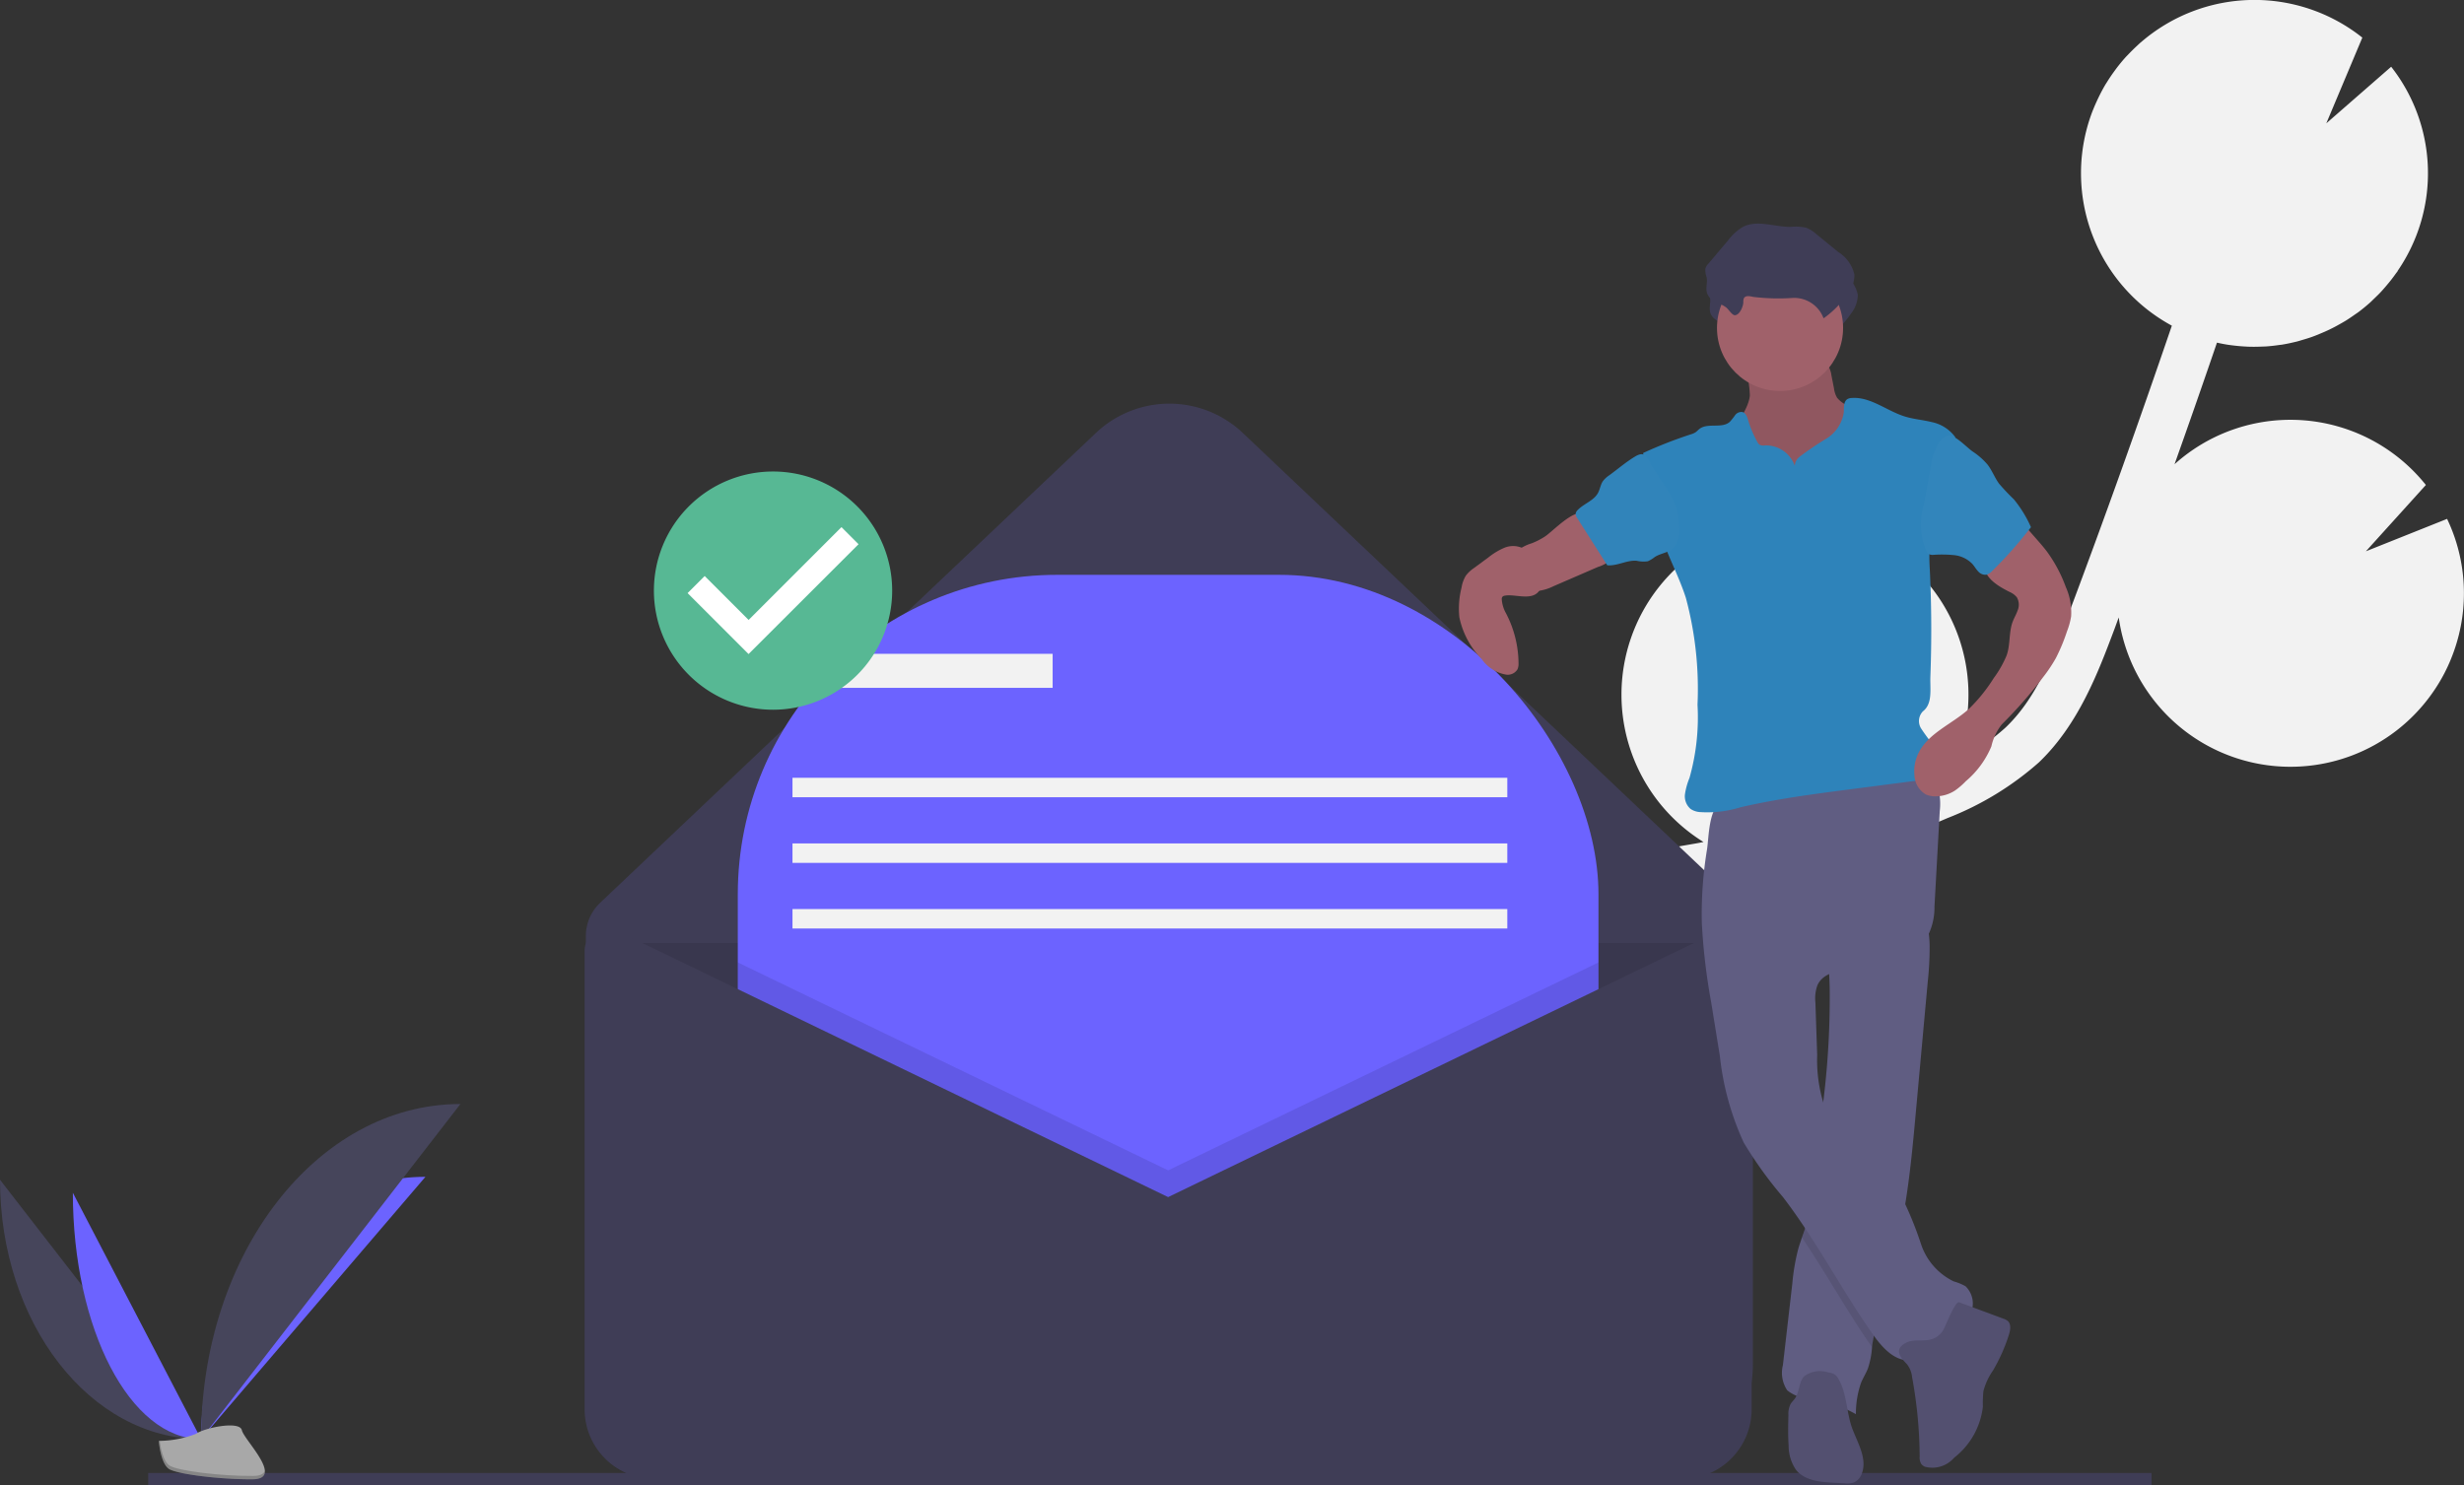 <svg xmlns="http://www.w3.org/2000/svg" width="201.885" height="121.712" viewBox="0 0 201.885 121.712">
  <rect x="0" y="0" width="201.885" height="121.712" fill="#333333" stroke="none"/>
  <g id="Groupe_299" data-name="Groupe 299" transform="translate(0 -0.018)">
    <path id="Tracé_1110" data-name="Tracé 1110" d="M684.4,214.276l1.731-.3c.166-.029.331-.065.5-.095a14.211,14.211,0,0,1,9.074-26.2l-2.269,5.4,5.376-4.694a.25.25,0,0,1,.037.012,14.211,14.211,0,0,1,8.683,18.126c-.09.256-.2.5-.3.748a16.99,16.99,0,0,0,4.161-2.787c2.4-2.3,3.72-5.482,5.192-9.4,2.916-7.76,5.723-15.632,8.418-23.52a14.205,14.205,0,0,1-6.641-17.2c.144-.41.312-.805.489-1.193.044-.1.089-.194.135-.289.18-.372.37-.736.579-1.086.034-.057.072-.111.107-.168q.273-.442.575-.858c.075-.1.15-.208.227-.31.228-.3.465-.589.714-.867.083-.093.172-.18.257-.27q.287-.3.591-.588c.107-.1.212-.2.321-.3.028-.025.054-.052.083-.076l0,.006a14.2,14.2,0,0,1,18.17-.408l-2.952,7.026,5.315-4.638a14.133,14.133,0,0,1,.525,16.737l.015,0c-.058.085-.124.163-.184.247q-.168.236-.344.463c-.151.194-.308.382-.468.568-.121.14-.24.281-.366.416-.184.2-.377.383-.571.569-.113.108-.222.222-.338.326q-.458.409-.948.777c-.115.086-.235.161-.352.244-.229.161-.46.32-.7.467-.148.091-.3.175-.45.261-.218.124-.438.245-.663.357-.159.08-.319.156-.481.229-.23.105-.464.2-.7.3-.158.062-.316.125-.476.182-.265.093-.533.174-.8.252-.136.039-.271.084-.408.119-.405.1-.815.191-1.23.259-.078.013-.157.018-.236.029-.344.05-.689.09-1.037.115-.15.011-.3.012-.451.018-.281.011-.563.017-.847.01-.165,0-.33-.012-.5-.021q-.414-.023-.828-.072c-.163-.019-.326-.038-.49-.062-.3-.045-.592-.1-.888-.168l-.058-.011q-1.706,4.992-3.476,9.963a14.2,14.2,0,0,1,20.593,1.7l-4.913,5.434,6.652-2.656a14.162,14.162,0,0,1,.569,10.819,13.943,13.943,0,0,1-1.805,3.492,14.206,14.206,0,0,1-25.668-6.233c-.125.334-.246.672-.371,1.006-1.3,3.454-2.914,7.754-6.159,10.862a24.919,24.919,0,0,1-7.5,4.573q-2.536,1.1-5.139,2.041a14.243,14.243,0,0,1-6.36,2.027c-2.738.761-5.511,1.4-8.311,1.886l-1.745.3c-1.569.269-3.177.545-4.773.864.23.068.46.133.689.214a14.216,14.216,0,0,1,9.49,13.831l-10.941,3.358,9.9,1.572a14.218,14.218,0,0,1-23.691,4.2q.151.505.3,1.009c.2.667.4,1.33.592,1.987,2.605,8.952,1.484,15.994-3.158,19.827l-2.519-3.049c4.518-3.732,3.116-11.422,1.879-15.674-.188-.645-.384-1.3-.582-1.952-1.7-5.637-3.62-12.027-1.129-17.9C664.885,217.617,675.706,215.764,684.4,214.276Z" transform="translate(-547.055 -144.859)" fill="#f2f2f2"/>
    <path id="Tracé_1111" data-name="Tracé 1111" d="M420.37,399.167H343.709a9.479,9.479,0,0,1-9.479-9.479V354.566a3.755,3.755,0,0,1,1.172-2.725l40.623-38.507a8.743,8.743,0,0,1,12.03,0l38.732,36.714a9.816,9.816,0,0,1,3.063,7.124v32.517a9.479,9.479,0,0,1-9.479,9.479Z" transform="translate(-286.23 -277.838)" fill="#3f3d56"/>
    <path id="Tracé_1112" data-name="Tracé 1112" d="M240.954,387.992h94.822v38.3a5.724,5.724,0,0,1-5.724,5.724H246.677a5.724,5.724,0,0,1-5.724-5.724v-38.3Z" transform="translate(-192.954 -310.688)" opacity="0.1"/>
    <path id="Tracé_1113" data-name="Tracé 1113" d="M333.73,521.351" transform="translate(-285.83 -446.337)" fill="none" stroke="#3f3d56" stroke-miterlimit="10" stroke-width="1"/>
    <rect id="Rectangle_187" data-name="Rectangle 187" width="70.519" height="70.519" rx="26.181" transform="translate(60.45 47.125)" fill="#6c63ff"/>
    <path id="Tracé_1114" data-name="Tracé 1114" d="M373.973,395.942V434.7H303.454V395.942l35.259,17.042Z" transform="translate(-243.004 -317.054)" opacity="0.1"/>
    <path id="Tracé_1115" data-name="Tracé 1115" d="M381.539,548.836,336.361,527a1.833,1.833,0,0,0-2.631,1.65v37.57a5.724,5.724,0,0,0,5.724,5.724h84.172a5.724,5.724,0,0,0,5.724-5.724V529.294a2.237,2.237,0,0,0-3.21-2.014Z" transform="translate(-285.83 -450.715)" fill="#3f3d56"/>
    <rect id="Rectangle_188" data-name="Rectangle 188" width="19.721" height="2.789" transform="translate(66.526 53.599)" fill="#f2f2f2"/>
    <rect id="Rectangle_189" data-name="Rectangle 189" width="58.567" height="1.594" transform="translate(64.932 63.758)" fill="#f2f2f2"/>
    <rect id="Rectangle_190" data-name="Rectangle 190" width="58.567" height="1.594" transform="translate(64.932 69.137)" fill="#f2f2f2"/>
    <rect id="Rectangle_191" data-name="Rectangle 191" width="58.567" height="1.594" transform="translate(64.932 74.516)" fill="#f2f2f2"/>
    <line id="Ligne_27" data-name="Ligne 27" x2="164.146" transform="translate(12.142 121.229)" fill="none" stroke="#3f3d56" stroke-miterlimit="10" stroke-width="1"/>
    <path id="Tracé_1116" data-name="Tracé 1116" d="M93.275,630.212c0,11.745,7.368,21.249,16.474,21.249" transform="translate(-93.275 -533.513)" fill="#46455b"/>
    <path id="Tracé_1117" data-name="Tracé 1117" d="M175.975,650.5c0-11.877,8.223-21.488,18.384-21.488" transform="translate(-159.501 -532.553)" fill="#6c63ff"/>
    <path id="Tracé_1118" data-name="Tracé 1118" d="M123.239,635.557c0,11.157,4.7,20.185,10.505,20.185" transform="translate(-117.27 -537.793)" fill="#6c63ff"/>
    <path id="Tracé_1119" data-name="Tracé 1119" d="M175.975,626.508c0-15.176,9.5-27.457,21.249-27.457" transform="translate(-159.501 -508.559)" fill="#46455b"/>
    <path id="Tracé_1120" data-name="Tracé 1120" d="M158.577,732.56a8.565,8.565,0,0,0,3.04-.573c.7-.5,3.594-1.1,3.769-.3s3.511,4,.873,4.021-6.129-.411-6.832-.839S158.577,732.56,158.577,732.56Z" transform="translate(-145.568 -614.462)" fill="#a8a8a8"/>
    <path id="Tracé_1121" data-name="Tracé 1121" d="M166.307,740.494c-2.638.021-6.129-.411-6.832-.839-.535-.326-.748-1.5-.82-2.035l-.078,0s.148,1.884.851,2.312,4.194.86,6.832.839c.761-.006,1.024-.277,1.01-.678C167.164,740.338,166.873,740.49,166.307,740.494Z" transform="translate(-145.569 -619.524)" opacity="0.2"/>
    <path id="Tracé_1122" data-name="Tracé 1122" d="M807.5,294.215c-.12,1.067-.933,1.926-1.235,2.956a4.892,4.892,0,0,0,1.4,4.422,9.793,9.793,0,0,0,6.82,3.238,2.91,2.91,0,0,0,1.127-.123,2.415,2.415,0,0,0,.858-.586,5.484,5.484,0,0,0,1.415-3.068,16.33,16.33,0,0,0,.038-3.429,1.935,1.935,0,0,0-.127-.692,1.771,1.771,0,0,0-.445-.547,10.368,10.368,0,0,0-1.91-1.388,2.194,2.194,0,0,1-.8-.613,1.977,1.977,0,0,1-.247-.733l-.211-1.076a2.113,2.113,0,0,0-.31-.872,2.145,2.145,0,0,0-1.712-.6l-2.292-.09a11.051,11.051,0,0,0-2.348-.092c-.65.131-.434.73-.316,1.275A9.224,9.224,0,0,1,807.5,294.215Z" transform="translate(-664.125 -261.776)" fill="#a0616a"/>
    <path id="Tracé_1123" data-name="Tracé 1123" d="M807.5,294.215c-.12,1.067-.933,1.926-1.235,2.956a4.892,4.892,0,0,0,1.4,4.422,9.793,9.793,0,0,0,6.82,3.238,2.91,2.91,0,0,0,1.127-.123,2.415,2.415,0,0,0,.858-.586,5.484,5.484,0,0,0,1.415-3.068,16.33,16.33,0,0,0,.038-3.429,1.935,1.935,0,0,0-.127-.692,1.771,1.771,0,0,0-.445-.547,10.368,10.368,0,0,0-1.91-1.388,2.194,2.194,0,0,1-.8-.613,1.977,1.977,0,0,1-.247-.733l-.211-1.076a2.113,2.113,0,0,0-.31-.872,2.145,2.145,0,0,0-1.712-.6l-2.292-.09a11.051,11.051,0,0,0-2.348-.092c-.65.131-.434.73-.316,1.275A9.224,9.224,0,0,1,807.5,294.215Z" transform="translate(-664.125 -261.776)" opacity="0.1"/>
    <path id="Tracé_1124" data-name="Tracé 1124" d="M838.245,527.414l-.974,10.679c-.254,2.8-.513,5.613-1.012,8.378-.172.953-.374,1.9-.613,2.84a60.451,60.451,0,0,0-1.943,7.834c-.01.077-.018.156-.026.234a6.8,6.8,0,0,1-.333,1.738c-.156.408-.4.781-.564,1.184a7.556,7.556,0,0,0-.422,2.573,11.09,11.09,0,0,0-3.819-1.305,2.92,2.92,0,0,1-1.81-.649,2.589,2.589,0,0,1-.353-2.071q.386-3.345.771-6.688a17.433,17.433,0,0,1,.487-2.84c.089-.31.2-.615.3-.92.149-.42.3-.84.413-1.271a15.3,15.3,0,0,0,.341-2.117c.264-2.243.582-4.482.861-6.724l.015-.118a68.756,68.756,0,0,0,.644-10.235c-.013-.507-.034-1.013-.067-1.522-.046-.736-.113-1.127.5-1.587a11.474,11.474,0,0,1,2.332-1.2c.415-.18,4.984-1.8,5.09-1.446a8.9,8.9,0,0,1,.334,2.332A25.935,25.935,0,0,1,838.245,527.414Z" transform="translate(-680.295 -446.964)" fill="#605d82"/>
    <path id="Tracé_1125" data-name="Tracé 1125" d="M842.751,610.944c-.172.953-.374,1.9-.613,2.84a60.473,60.473,0,0,0-1.943,7.834c-.01.077-.018.156-.026.234-2.037-2.909-3.752-6.038-5.74-8.978.149-.42.3-.84.413-1.271a15.285,15.285,0,0,0,.341-2.117c.264-2.243.582-4.482.861-6.724l.015-.118a6.956,6.956,0,0,0,.5,1.379c1.335,2.712,4.506,4.083,6.058,6.679Q842.685,610.824,842.751,610.944Z" transform="translate(-686.786 -511.437)" opacity="0.1"/>
    <path id="Tracé_1126" data-name="Tracé 1126" d="M793.211,471.514a50.466,50.466,0,0,0,.763,6.48l.717,4.433a22.7,22.7,0,0,0,1.949,7.075,32.762,32.762,0,0,0,3.216,4.471c2.752,3.585,4.82,7.647,7.429,11.337.759,1.073,1.843,2.233,3.137,2.009a5.1,5.1,0,0,0,2.135-1.4A13.29,13.29,0,0,0,814.913,504a1.955,1.955,0,0,0-.1-2.719,4.427,4.427,0,0,0-.961-.393,5.215,5.215,0,0,1-2.679-3.05,29.2,29.2,0,0,0-1.575-3.861c-1.551-2.6-4.723-3.967-6.059-6.68a12.056,12.056,0,0,1-.876-4.964l-.146-4.315a3.15,3.15,0,0,1,.163-1.394c.511-1.149,2.053-1.256,3.3-1.4a11.294,11.294,0,0,0,4.046-1.276,4.22,4.22,0,0,0,1.806-1.6,5.171,5.171,0,0,0,.441-2.174l.432-7.82a4.9,4.9,0,0,0-.166-2c-.6-1.584-2.6-2.1-4.286-2.026-3.146.141-6.049,1.494-9.015,2.407a22.921,22.921,0,0,1-2.235.583,17.972,17.972,0,0,0-2.106.292c-1.129.381-1.1,2.85-1.26,3.874A32.6,32.6,0,0,0,793.211,471.514Z" transform="translate(-653.774 -395.858)" fill="#605d82"/>
    <path id="Tracé_1127" data-name="Tracé 1127" d="M874.981,685.638a2,2,0,0,1,.44,1.077,36.773,36.773,0,0,1,.623,6.512,1.063,1.063,0,0,0,.117.59.74.74,0,0,0,.306.246,2.356,2.356,0,0,0,2.4-.735,6.192,6.192,0,0,0,2.356-4.186,9.728,9.728,0,0,1,.044-1.269,5.3,5.3,0,0,1,.789-1.7,14.347,14.347,0,0,0,1.3-2.923c.122-.383.2-.866-.1-1.133a1.093,1.093,0,0,0-.357-.186l-3.621-1.345c-.314-.116-1.095,1.889-1.219,2.109a1.657,1.657,0,0,1-1.213.965c-.621.126-1.36-.055-1.939.255C873.935,684.439,874.426,685.078,874.981,685.638Z" transform="translate(-718.758 -573.848)" fill="#535070"/>
    <path id="Tracé_1128" data-name="Tracé 1128" d="M832.875,709.668a1.112,1.112,0,0,0-.276-.349,1.248,1.248,0,0,0-.556-.189,2.17,2.17,0,0,0-1.983.318c-.446.48-.369,1.263-.742,1.8-.118.171-.278.311-.38.492a1.853,1.853,0,0,0-.167.882c-.019.836-.039,1.673.019,2.507a3.508,3.508,0,0,0,.6,1.979c.7.879,1.966,1.005,3.089,1.062l.909.046a1.777,1.777,0,0,0,.745-.068,1.227,1.227,0,0,0,.643-.707c.473-1.177-.276-2.444-.738-3.625C833.512,712.459,833.608,710.951,832.875,709.668Z" transform="translate(-682.241 -596.64)" fill="#535070"/>
    <path id="Tracé_1129" data-name="Tracé 1129" d="M799.1,251.509a.752.752,0,0,1,.051-.351c.133-.236.481-.171.743-.105a17.286,17.286,0,0,0,3.253.087,2.57,2.57,0,0,1,2.529,1.671,7.931,7.931,0,0,0,2.006-2.061,2.474,2.474,0,0,0,.523-1.509,2.947,2.947,0,0,0-1.32-1.859l-1.808-1.475a2.722,2.722,0,0,0-.809-.515,4.032,4.032,0,0,0-1.314-.074c-1.316,0-2.719-.6-3.889,0a4.2,4.2,0,0,0-1.211,1.1l-1.613,1.91a1.021,1.021,0,0,0-.258.437,1.944,1.944,0,0,0,.116.7c.076.427-.108.882.034,1.292.234.68,1.06.776,1.565,1.166.188.145.483.638.707.632C798.807,252.546,799.086,251.823,799.1,251.509Z" transform="translate(-655.989 -225.08)" fill="#3f3d56"/>
    <circle id="Ellipse_89" data-name="Ellipse 89" cx="5.166" cy="5.166" r="5.166" transform="translate(140.679 21.726)" fill="#a0616a"/>
    <path id="Tracé_1130" data-name="Tracé 1130" d="M781.513,314.117a2.5,2.5,0,0,0-2.436-1.676.743.743,0,0,1-.449-.057.62.62,0,0,1-.185-.231,9.025,9.025,0,0,1-.753-1.781c-.082-.273-.2-.6-.472-.667a.637.637,0,0,0-.6.262,5.292,5.292,0,0,1-.43.54c-.65.581-1.8.051-2.491.584-.113.087-.206.2-.324.278a1.513,1.513,0,0,1-.379.163,36.394,36.394,0,0,0-3.91,1.531,36.83,36.83,0,0,0,2,8.158c.512,1.23,1.091,2.436,1.5,3.7a28.734,28.734,0,0,1,.958,8.768,18.265,18.265,0,0,1-.657,6,5.657,5.657,0,0,0-.369,1.317,1.365,1.365,0,0,0,.462,1.228,1.582,1.582,0,0,0,.713.251,9.244,9.244,0,0,0,3.39-.394c2.99-.692,6.039-1.089,9.082-1.484l5.1-.662a2.961,2.961,0,0,0,1.055-.273,2.022,2.022,0,0,0,.442-2.807,15.261,15.261,0,0,1-.9-1.232,1.144,1.144,0,0,1,.149-1.4c.817-.639.574-1.824.613-2.861q.164-4.348-.044-8.7a17.346,17.346,0,0,1-.029-1.8,15.981,15.981,0,0,1,.562-3.011l1.55-6.1a3.18,3.18,0,0,0-1.914-1.23c-.734-.184-1.5-.238-2.222-.463-1.481-.459-2.8-1.624-4.347-1.515a.789.789,0,0,0-.337.082c-.349.2-.294.7-.316,1.1a3.04,3.04,0,0,1-1.42,2.145,25.265,25.265,0,0,0-2.2,1.49A.983.983,0,0,0,781.513,314.117Z" transform="translate(-634.458 -275.92)" fill="#2e83ba"/>
    <path id="Tracé_1131" data-name="Tracé 1131" d="M717.692,357.9a6.1,6.1,0,0,1-1.087.559,3.573,3.573,0,0,0-1.041.505,1.635,1.635,0,0,0-.362.447,1.989,1.989,0,0,0,1.834,2.963,3.992,3.992,0,0,0,1.356-.4l3.644-1.579a2.865,2.865,0,0,0,1.574-1.186.276.276,0,0,0,.036-.188.311.311,0,0,0-.15-.157,8.141,8.141,0,0,1-2.121-2c-.149-.2-.333-.682-.544-.8C720.06,355.613,718.309,357.5,717.692,357.9Z" transform="translate(-591.105 -313.917)" fill="#a0616a"/>
    <path id="Tracé_1132" data-name="Tracé 1132" d="M889.3,359.084l1.343,1.534c.288.329.577.659.84,1.009a11.779,11.779,0,0,1,1.539,2.9,5.062,5.062,0,0,1,.432,2.4,5.866,5.866,0,0,1-.336,1.218,15.178,15.178,0,0,1-.913,2.2,12.526,12.526,0,0,1-1.027,1.539,35.923,35.923,0,0,1-3.405,3.895,4.438,4.438,0,0,0-.852,1.8,7.535,7.535,0,0,1-2.095,2.853,5.826,5.826,0,0,1-.9.774,2.93,2.93,0,0,1-1.637.466,1.8,1.8,0,0,1-.737-.153,1.906,1.906,0,0,1-.936-1.587,3.376,3.376,0,0,1,.282-1.7c.771-1.708,2.75-2.447,4.149-3.693a13.477,13.477,0,0,0,2.067-2.556,8.837,8.837,0,0,0,1.045-1.832c.313-.834.191-1.821.464-2.668.115-.358.321-.682.445-1.037a1.21,1.21,0,0,0-.062-1.085,1.577,1.577,0,0,0-.608-.445c-.894-.454-1.895-1.037-2.066-2.025a2.17,2.17,0,0,1,.4-1.547,6.449,6.449,0,0,1,1.127-1.181C888.247,359.818,888.9,359.43,889.3,359.084Z" transform="translate(-723.759 -316.395)" fill="#a0616a"/>
    <path id="Tracé_1133" data-name="Tracé 1133" d="M699.5,370.871a2.5,2.5,0,0,0-1.012-1.206,1.865,1.865,0,0,0-1.471-.006,5.532,5.532,0,0,0-1.291.781l-1.158.854a2.85,2.85,0,0,0-.687.634,2.68,2.68,0,0,0-.358.982,7.025,7.025,0,0,0-.182,2.43,6.907,6.907,0,0,0,1.837,3.439,3.058,3.058,0,0,0,2.033,1.274.933.933,0,0,0,.9-.452,1.125,1.125,0,0,0,.08-.4,8.976,8.976,0,0,0-1.04-4.205,2.7,2.7,0,0,1-.335-1.13.311.311,0,0,1,.049-.189.32.32,0,0,1,.2-.1c.832-.164,2.264.481,2.847-.442C700.283,372.536,699.765,371.414,699.5,370.871Z" transform="translate(-573.772 -324.744)" fill="#a0616a"/>
    <path id="Tracé_1134" data-name="Tracé 1134" d="M797.737,243.35a.753.753,0,0,1,.051-.351c.133-.236.481-.171.743-.105a17.3,17.3,0,0,0,3.253.087,2.57,2.57,0,0,1,2.529,1.671,7.931,7.931,0,0,0,2.006-2.061,2.475,2.475,0,0,0,.523-1.509,2.948,2.948,0,0,0-1.32-1.859l-1.807-1.475a2.723,2.723,0,0,0-.809-.515,4.034,4.034,0,0,0-1.314-.074c-1.316,0-2.719-.6-3.889,0a4.2,4.2,0,0,0-1.211,1.1l-1.613,1.91a1.02,1.02,0,0,0-.258.437,1.943,1.943,0,0,0,.116.7c.076.427-.107.882.034,1.292.234.68,1.06.776,1.565,1.166.188.145.483.638.707.632C797.447,244.387,797.727,243.664,797.737,243.35Z" transform="translate(-654.9 -218.547)" fill="#3f3d56"/>
    <path id="Tracé_1135" data-name="Tracé 1135" d="M744.125,333.459a2.1,2.1,0,0,0-.541.5c-.189.286-.228.648-.391.95-.348.647-1.162.877-1.67,1.408a.527.527,0,0,0-.161.275.614.614,0,0,0,.137.4l2.45,3.851c.816.072,1.6-.439,2.414-.371a2.426,2.426,0,0,0,.909.04,2.609,2.609,0,0,0,.583-.357c.487-.308,1.135-.344,1.544-.75a2.114,2.114,0,0,0,.437-1.552,6.242,6.242,0,0,0-.146-1.428c-.361-1.478-1.491-2.612-2.2-3.922-.345-.637-.533-1.011-1.263-.573S744.816,332.954,744.125,333.459Z" transform="translate(-612.26 -294.499)" fill="#3184ba"/>
    <path id="Tracé_1136" data-name="Tracé 1136" d="M887.651,325.363a5.726,5.726,0,0,1,1.232,1.079c.373.481.584,1.07.943,1.562a17.414,17.414,0,0,0,1.215,1.286,9.937,9.937,0,0,1,1.4,2.281,34.108,34.108,0,0,1-3.169,3.581,1.022,1.022,0,0,1-.481.316.776.776,0,0,1-.68-.277c-.176-.185-.3-.413-.47-.605a2.423,2.423,0,0,0-1.5-.724,10.285,10.285,0,0,0-1.7-.023.671.671,0,0,1-.362-.061.609.609,0,0,1-.2-.227,5.6,5.6,0,0,1-.216-3.833l.537-2.955a6.637,6.637,0,0,1,.447-1.643c.2-.435.658-1.172,1.217-1.042S887.177,325.022,887.651,325.363Z" transform="translate(-726.036 -288.351)" fill="#3285bb"/>
    <ellipse id="Ellipse_90" data-name="Ellipse 90" cx="8.167" cy="8.182" rx="8.167" ry="8.182" transform="translate(55.171 40.053)" fill="#fff"/>
    <path id="Tracé_1137" data-name="Tracé 1137" d="M371.991,338.851a9.761,9.761,0,1,0,9.761,9.761A9.761,9.761,0,0,0,371.991,338.851Zm-2,14.965-5-5,1.4-1.4,3.6,3.6,7.607-7.607,1.4,1.4-9.015,9.006Z" transform="translate(-308.653 -300.193)" fill="#57b894"/>
  </g>
</svg>
